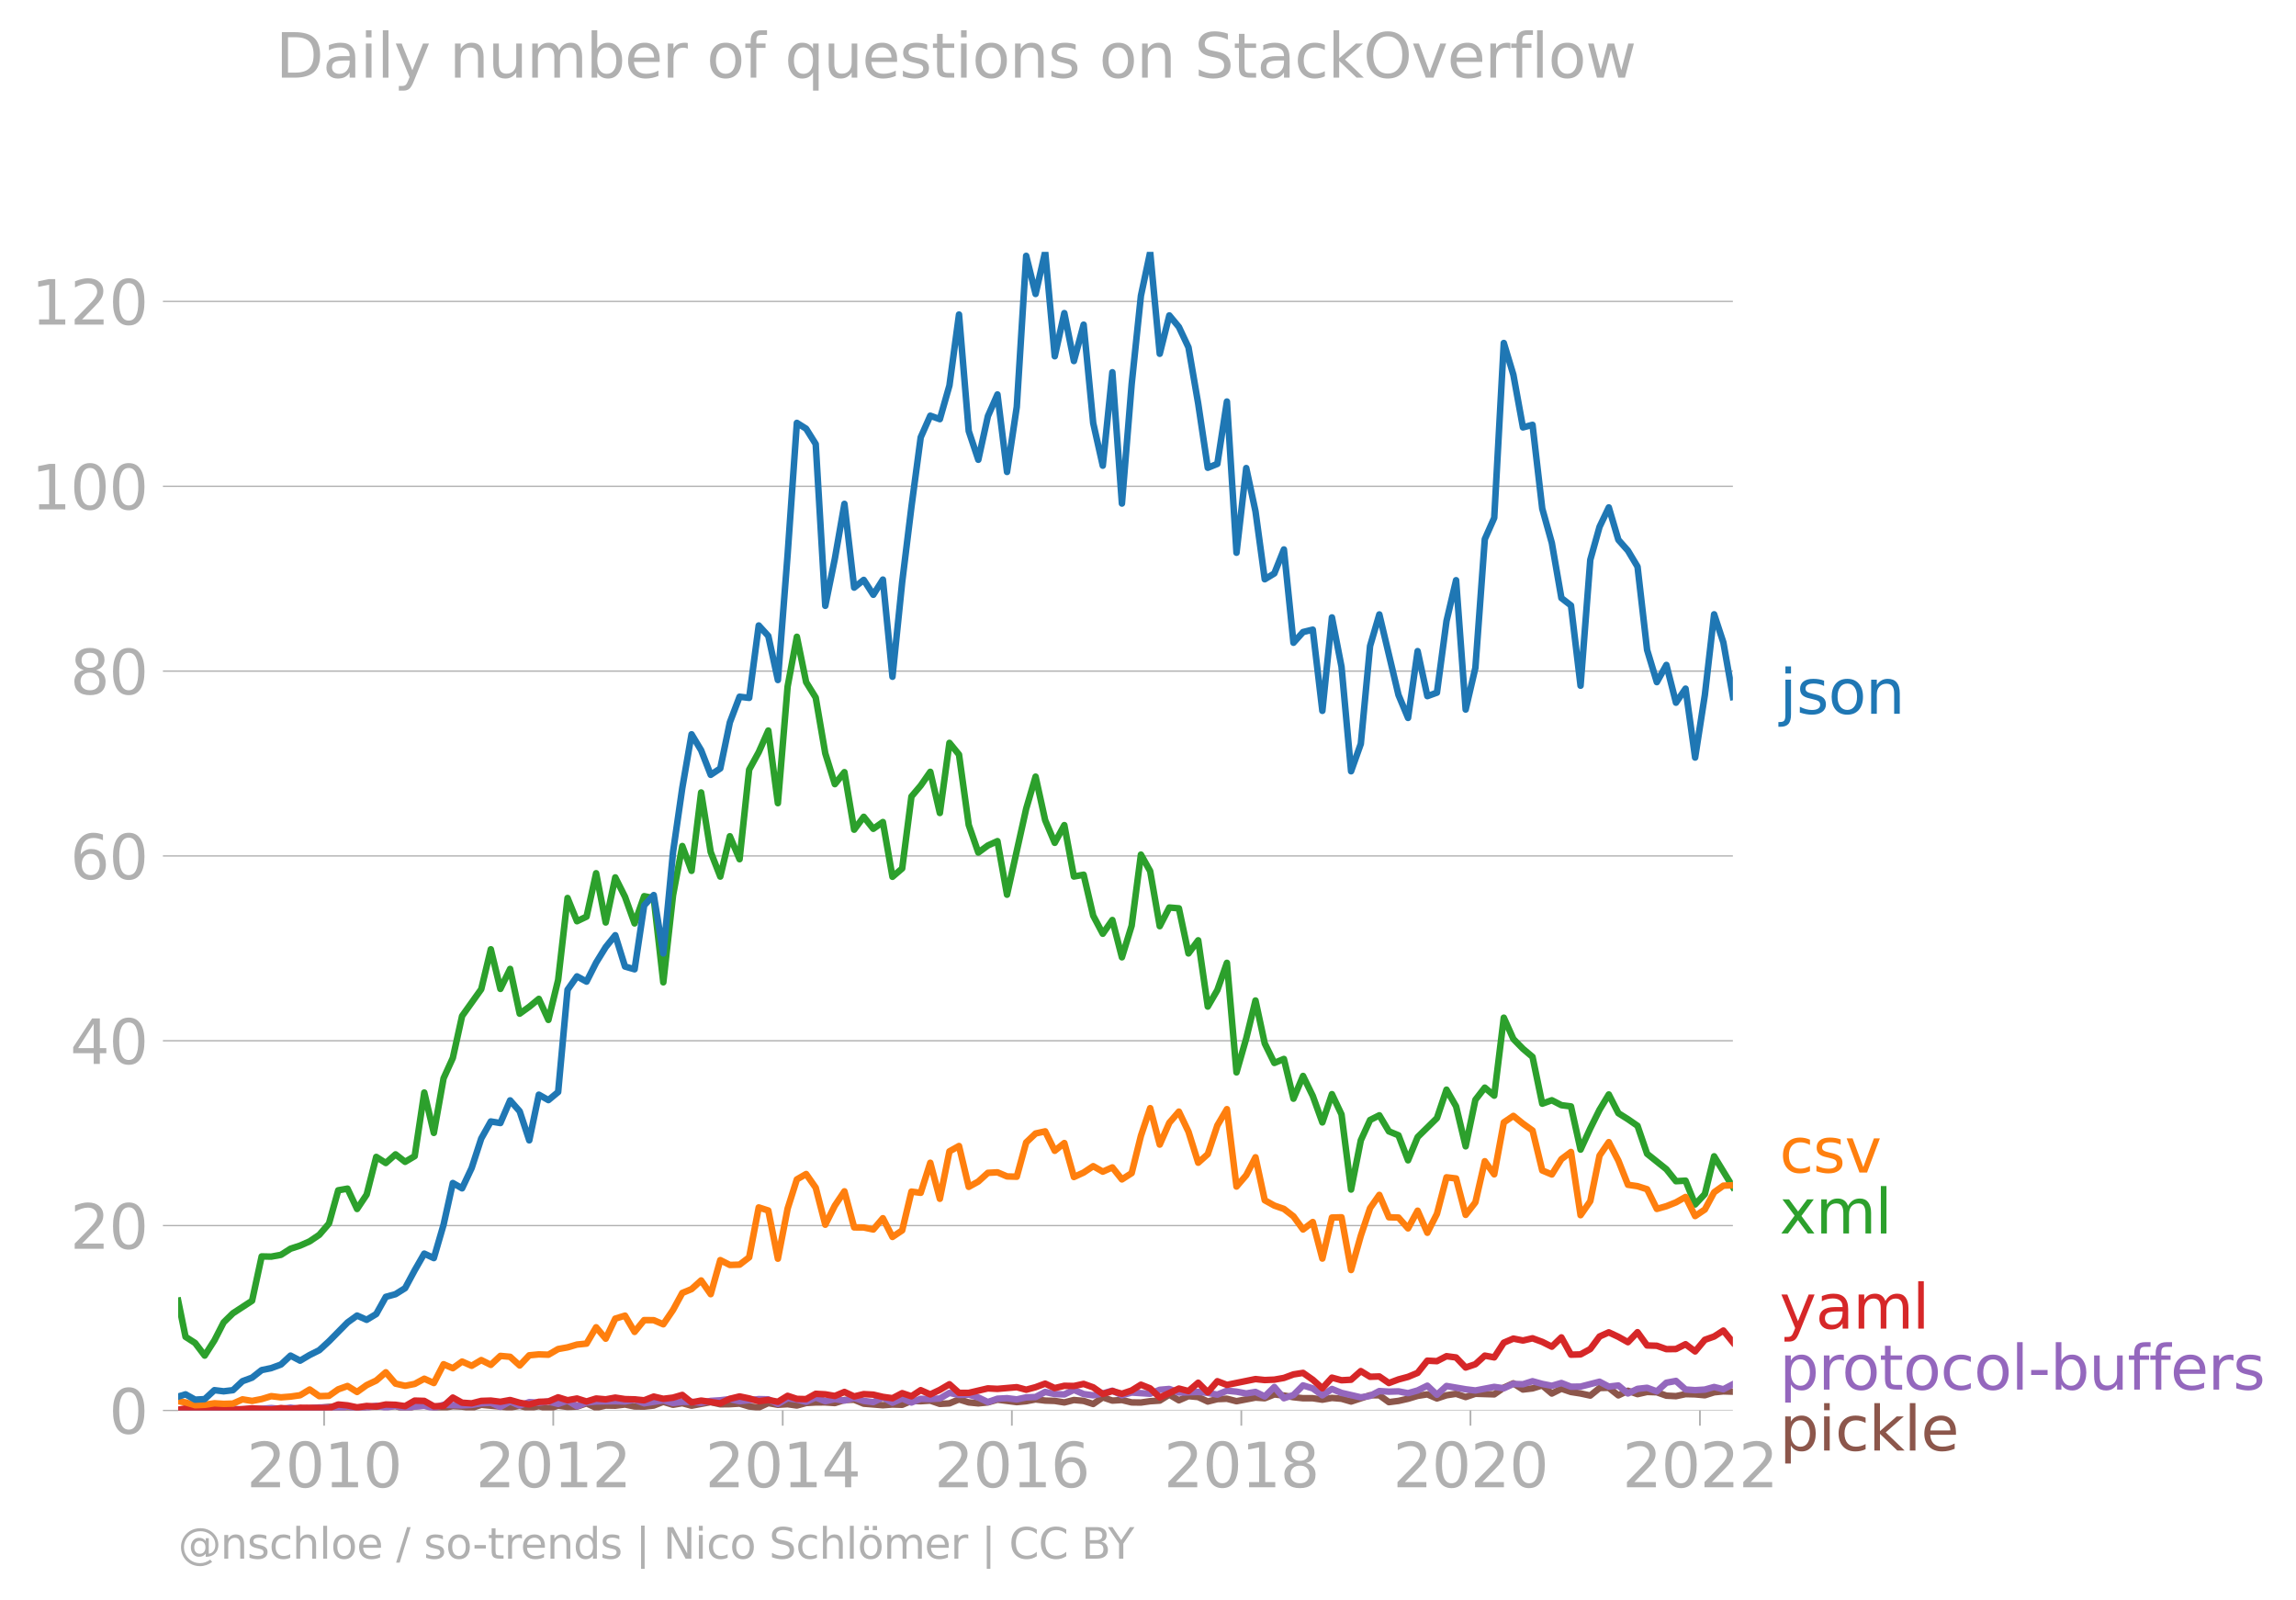 <svg xmlns:xlink="http://www.w3.org/1999/xlink" width="703.186" height="489.969" viewBox="0 0 527.39 367.477" xmlns="http://www.w3.org/2000/svg"><defs><style>*{stroke-linejoin:round;stroke-linecap:butt}</style></defs><g id="figure_1"><path d="M0 367.477h527.39V0H0v367.477z" style="fill:none" id="patch_1"/><g id="axes_1"><path d="M40.922 323.95h357.12V57.838H40.923V323.95z" style="fill:none" id="patch_2"/><g id="matplotlib.axis_1"><g id="xtick_1"><g id="line2d_1"><defs><path id="mae12251336" d="M0 0v3.5" style="stroke:#b0b0b0;stroke-width:.4"/></defs><use xlink:href="#mae12251336" x="74.45" y="323.95" style="fill:#b0b0b0;stroke:#b0b0b0;stroke-width:.4"/></g><g style="fill:#b0b0b0" transform="matrix(.14 0 0 -.14 56.635 341.588)" id="text_1"><defs><path id="DejaVuSans-32" d="M1228 531h2203V0H469v531q359 372 979 998 621 627 780 809 303 340 423 576 121 236 121 464 0 372-261 606-261 235-680 235-297 0-627-103-329-103-704-313v638q381 153 712 231 332 78 607 78 725 0 1156-363 431-362 431-968 0-288-108-546-107-257-392-607-78-91-497-524-418-433-1181-1211z" transform="scale(.016)"/><path id="DejaVuSans-30" d="M2034 4250q-487 0-733-480-245-479-245-1442 0-959 245-1439 246-480 733-480 491 0 736 480 246 480 246 1439 0 963-246 1442-245 480-736 480zm0 500q785 0 1199-621 414-620 414-1801 0-1178-414-1799Q2819-91 2034-91q-784 0-1198 620-414 621-414 1799 0 1181 414 1801 414 621 1198 621z" transform="scale(.016)"/><path id="DejaVuSans-31" d="M794 531h1031v3560L703 3866v575l1116 225h631V531h1031V0H794v531z" transform="scale(.016)"/></defs><use xlink:href="#DejaVuSans-32"/><use xlink:href="#DejaVuSans-30" x="63.623"/><use xlink:href="#DejaVuSans-31" x="127.246"/><use xlink:href="#DejaVuSans-30" x="190.869"/></g></g><g id="xtick_2"><use xlink:href="#mae12251336" x="127.084" y="323.95" style="fill:#b0b0b0;stroke:#b0b0b0;stroke-width:.4" id="line2d_2"/><g style="fill:#b0b0b0" transform="matrix(.14 0 0 -.14 109.27 341.588)" id="text_2"><use xlink:href="#DejaVuSans-32"/><use xlink:href="#DejaVuSans-30" x="63.623"/><use xlink:href="#DejaVuSans-31" x="127.246"/><use xlink:href="#DejaVuSans-32" x="190.869"/></g></g><g id="xtick_3"><use xlink:href="#mae12251336" x="179.79" y="323.95" style="fill:#b0b0b0;stroke:#b0b0b0;stroke-width:.4" id="line2d_3"/><g style="fill:#b0b0b0" transform="matrix(.14 0 0 -.14 161.975 341.588)" id="text_3"><defs><path id="DejaVuSans-34" d="M2419 4116 825 1625h1594v2491zm-166 550h794V1625h666v-525h-666V0h-628v1100H313v609l1940 2957z" transform="scale(.016)"/></defs><use xlink:href="#DejaVuSans-32"/><use xlink:href="#DejaVuSans-30" x="63.623"/><use xlink:href="#DejaVuSans-31" x="127.246"/><use xlink:href="#DejaVuSans-34" x="190.869"/></g></g><g id="xtick_4"><use xlink:href="#mae12251336" x="232.425" y="323.95" style="fill:#b0b0b0;stroke:#b0b0b0;stroke-width:.4" id="line2d_4"/><g style="fill:#b0b0b0" transform="matrix(.14 0 0 -.14 214.61 341.588)" id="text_4"><defs><path id="DejaVuSans-36" d="M2113 2584q-425 0-674-291-248-290-248-796 0-503 248-796 249-292 674-292t673 292q248 293 248 796 0 506-248 796-248 291-673 291zm1253 1979v-575q-238 112-480 171-242 60-480 60-625 0-955-422-329-422-376-1275 184 272 462 417 279 145 613 145 703 0 1111-427 408-426 408-1160 0-719-425-1154Q2819-91 2113-91q-810 0-1238 620-428 621-428 1799 0 1106 525 1764t1409 658q238 0 480-47t505-140z" transform="scale(.016)"/></defs><use xlink:href="#DejaVuSans-32"/><use xlink:href="#DejaVuSans-30" x="63.623"/><use xlink:href="#DejaVuSans-31" x="127.246"/><use xlink:href="#DejaVuSans-36" x="190.869"/></g></g><g id="xtick_5"><use xlink:href="#mae12251336" x="285.131" y="323.95" style="fill:#b0b0b0;stroke:#b0b0b0;stroke-width:.4" id="line2d_5"/><g style="fill:#b0b0b0" transform="matrix(.14 0 0 -.14 267.316 341.588)" id="text_5"><defs><path id="DejaVuSans-38" d="M2034 2216q-450 0-708-241-257-241-257-662 0-422 257-663 258-241 708-241t709 242q260 243 260 662 0 421-258 662-257 241-711 241zm-631 268q-406 100-633 378-226 279-226 679 0 559 398 884 399 325 1092 325 697 0 1094-325t397-884q0-400-227-679-226-278-629-378 456-106 710-416 255-309 255-755 0-679-414-1042Q2806-91 2034-91q-771 0-1186 362-414 363-414 1042 0 446 256 755 257 310 713 416zm-231 997q0-362 226-565 227-203 636-203 407 0 636 203 230 203 230 565 0 363-230 566-229 203-636 203-409 0-636-203-226-203-226-566z" transform="scale(.016)"/></defs><use xlink:href="#DejaVuSans-32"/><use xlink:href="#DejaVuSans-30" x="63.623"/><use xlink:href="#DejaVuSans-31" x="127.246"/><use xlink:href="#DejaVuSans-38" x="190.869"/></g></g><g id="xtick_6"><use xlink:href="#mae12251336" x="337.765" y="323.95" style="fill:#b0b0b0;stroke:#b0b0b0;stroke-width:.4" id="line2d_6"/><g style="fill:#b0b0b0" transform="matrix(.14 0 0 -.14 319.95 341.588)" id="text_6"><use xlink:href="#DejaVuSans-32"/><use xlink:href="#DejaVuSans-30" x="63.623"/><use xlink:href="#DejaVuSans-32" x="127.246"/><use xlink:href="#DejaVuSans-30" x="190.869"/></g></g><g id="xtick_7"><use xlink:href="#mae12251336" x="390.472" y="323.95" style="fill:#b0b0b0;stroke:#b0b0b0;stroke-width:.4" id="line2d_7"/><g style="fill:#b0b0b0" transform="matrix(.14 0 0 -.14 372.657 341.588)" id="text_7"><use xlink:href="#DejaVuSans-32"/><use xlink:href="#DejaVuSans-30" x="63.623"/><use xlink:href="#DejaVuSans-32" x="127.246"/><use xlink:href="#DejaVuSans-32" x="190.869"/></g></g></g><g id="matplotlib.axis_2"><g id="ytick_1"><path d="M40.922 323.95h357.12" clip-path="url(#p8fd6a643b6)" style="fill:none;stroke:#b0b0b0;stroke-width:.3;stroke-linecap:square" id="line2d_8"/><g id="line2d_9"><defs><path id="mf58462db8d" d="M0 0h-3.5" style="stroke:#b0b0b0;stroke-width:.3"/></defs><use xlink:href="#mf58462db8d" x="40.922" y="323.95" style="fill:#b0b0b0;stroke:#b0b0b0;stroke-width:.3"/></g><use xlink:href="#DejaVuSans-30" style="fill:#b0b0b0" transform="matrix(.14 0 0 -.14 25.015 329.269)" id="text_8"/></g><g id="ytick_2"><path d="M40.922 281.496h357.12" clip-path="url(#p8fd6a643b6)" style="fill:none;stroke:#b0b0b0;stroke-width:.3;stroke-linecap:square" id="line2d_10"/><use xlink:href="#mf58462db8d" x="40.922" y="281.496" style="fill:#b0b0b0;stroke:#b0b0b0;stroke-width:.3" id="line2d_11"/><g style="fill:#b0b0b0" transform="matrix(.14 0 0 -.14 16.108 286.815)" id="text_9"><use xlink:href="#DejaVuSans-32"/><use xlink:href="#DejaVuSans-30" x="63.623"/></g></g><g id="ytick_3"><path d="M40.922 239.043h357.12" clip-path="url(#p8fd6a643b6)" style="fill:none;stroke:#b0b0b0;stroke-width:.3;stroke-linecap:square" id="line2d_12"/><use xlink:href="#mf58462db8d" x="40.922" y="239.043" style="fill:#b0b0b0;stroke:#b0b0b0;stroke-width:.3" id="line2d_13"/><g style="fill:#b0b0b0" transform="matrix(.14 0 0 -.14 16.108 244.362)" id="text_10"><use xlink:href="#DejaVuSans-34"/><use xlink:href="#DejaVuSans-30" x="63.623"/></g></g><g id="ytick_4"><path d="M40.922 196.59h357.12" clip-path="url(#p8fd6a643b6)" style="fill:none;stroke:#b0b0b0;stroke-width:.3;stroke-linecap:square" id="line2d_14"/><use xlink:href="#mf58462db8d" x="40.922" y="196.59" style="fill:#b0b0b0;stroke:#b0b0b0;stroke-width:.3" id="line2d_15"/><g style="fill:#b0b0b0" transform="matrix(.14 0 0 -.14 16.108 201.909)" id="text_11"><use xlink:href="#DejaVuSans-36"/><use xlink:href="#DejaVuSans-30" x="63.623"/></g></g><g id="ytick_5"><path d="M40.922 154.136h357.12" clip-path="url(#p8fd6a643b6)" style="fill:none;stroke:#b0b0b0;stroke-width:.3;stroke-linecap:square" id="line2d_16"/><use xlink:href="#mf58462db8d" x="40.922" y="154.136" style="fill:#b0b0b0;stroke:#b0b0b0;stroke-width:.3" id="line2d_17"/><g style="fill:#b0b0b0" transform="matrix(.14 0 0 -.14 16.108 159.455)" id="text_12"><use xlink:href="#DejaVuSans-38"/><use xlink:href="#DejaVuSans-30" x="63.623"/></g></g><g id="ytick_6"><path d="M40.922 111.683h357.12" clip-path="url(#p8fd6a643b6)" style="fill:none;stroke:#b0b0b0;stroke-width:.3;stroke-linecap:square" id="line2d_18"/><use xlink:href="#mf58462db8d" x="40.922" y="111.683" style="fill:#b0b0b0;stroke:#b0b0b0;stroke-width:.3" id="line2d_19"/><g style="fill:#b0b0b0" transform="matrix(.14 0 0 -.14 7.2 117.002)" id="text_13"><use xlink:href="#DejaVuSans-31"/><use xlink:href="#DejaVuSans-30" x="63.623"/><use xlink:href="#DejaVuSans-30" x="127.246"/></g></g><g id="ytick_7"><path d="M40.922 69.23h357.12" clip-path="url(#p8fd6a643b6)" style="fill:none;stroke:#b0b0b0;stroke-width:.3;stroke-linecap:square" id="line2d_20"/><use xlink:href="#mf58462db8d" x="40.922" y="69.229" style="fill:#b0b0b0;stroke:#b0b0b0;stroke-width:.3" id="line2d_21"/><g style="fill:#b0b0b0" transform="matrix(.14 0 0 -.14 7.2 74.548)" id="text_14"><use xlink:href="#DejaVuSans-31"/><use xlink:href="#DejaVuSans-32" x="63.623"/><use xlink:href="#DejaVuSans-30" x="127.246"/></g></g></g><path d="m40.922 323.817 3.894.062 6.561-.08 2.127-.192 2.2.201 2.198-.132 2.2-.01 2.199.284 2.235-.411 2.199-.014 2.199.288 6.633-.685 2.127.14 2.127.271 2.2.057 2.199-.468 4.398-.068 2.235-.137 2.2.673 2.198-.605 2.2-.173 2.198.379 2.236.137 2.127-.37 2.127.096 2.199.324 2.199-.735 6.633.616 2.2-.377 2.198.514 2.2-.443 2.199.58 2.235-.685 2.163.29 2.163-.084 2.199-.738 2.199 1.012 2.2-.516 2.198.036 2.235-.274 2.2.45 2.199.03 2.199-.242 2.199-.854 2.235.685 2.127-.367 2.127.572 4.398-.821 2.2.502 2.198-.023 2.235-.137 2.2.655 2.199.235 2.199-1.013 2.199.397 2.235-.137 2.127.3 2.127-.574 2.2-.128 2.198-.009 2.2.15 2.198-.698 2.236-.068 2.199.908 4.398.354 2.199-.167 2.235.069 2.127-.898 2.127.076 2.2-.141 2.198.757 2.2-.12 2.199-.907 2.235.685 2.199.221 2.199-.221 2.2-.628 4.433.56 2.163-.206 2.163-.41 2.2.269 2.199.073 2.199.351 2.199-.557 2.235.206 2.2.705 2.198-1.527 2.2.749 2.198-.133 2.236.548 2.127.03 2.127-.304 2.199-.141 2.199-1.365 2.199 1.294 2.199-.952 2.235.206 2.2 1.029 2.198-.55 2.2-.087 2.199.566 4.362-.834 2.127.15 2.199-.872 2.199.255 2.199.381 2.2.235h2.234l2.2.331 2.199-.4 2.199.188 2.199.635 4.362-1.433 2.127-.005 2.199 1.581 2.2-.28 2.198-.498 2.2-.666 2.234-.343 2.2.938 2.199-.732 2.199-.329 2.199.74 2.235-.754 4.326.137 2.2-1.538 2.198-.995 2.2 1.42 2.199-.256 2.235-.685 2.199 1.86 2.199-1.107 2.199.753 2.2.343 2.234.48 2.127-1.732 2.127-.05 2.2 1.738 2.198-1.052 2.2.769 2.199-.496 2.235.069 2.199.78 2.199.11 2.2-.463 2.198.052 2.235.206 2.127-.678 2.127-.212 2.2.066h0" clip-path="url(#p8fd6a643b6)" style="fill:none;stroke:#8c564b;stroke-width:1.5;stroke-linecap:square" id="line2d_22"/><path d="m40.922 323.817 1.695.133 2.199-.212 4.434-.13 2.127.114 2.127-.115 2.2.13 2.198.007 4.399-.342 2.235.205 2.199-.294 2.199.294 4.398-.342h2.235l2.127.382 2.127-.656 2.2.676 4.398-.779 2.199.377 2.235-.342 2.2.46 2.198-.323 2.2-.172 2.198.514 2.236-.753 4.254.137 2.199-.11 2.199-.37 2.199-.125 2.199.947 2.235-1.232 2.2.922 2.198-.785 2.2.148 2.199-.285 2.235.547 2.163-.762 2.163 1.31 2.199-.88 2.199-.215 4.398-.069 2.235.069 2.2-.423 2.199.833 4.398-.684 2.235.616 2.127-.26 2.127-.014 2.199.217 2.2-.422 2.198-.144 2.2-.267 2.234.48 4.399-.48 2.199.055 2.199 1.04 2.235-1.3 2.127.305 2.127.516 2.2-.986 2.198.85 2.2-.496 2.198.358 2.236-.616 2.199.682 2.199.277 2.199-1.055 2.199 1.192 2.235-.96 2.127.92 2.127-.85 2.2.052 2.198-.121 2.2-1.294 2.199.472 2.235-.068 2.199.657 2.199 1.055 2.2-.772 2.198-.119 2.235.274 2.163-.467 2.163-.08 2.2-1.165 2.199.48 2.199.087 2.199-1.046 2.235.959 2.2.299 2.198-.436 2.2-.626 2.198 1.037 2.236-.617 4.254.274 2.199-.906 2.199-.19 2.199.827 4.434-.142 2.2.213 2.198.404 2.2-.9 2.199.215 2.235.41 2.127-.342 2.127 1.028 2.199-2.16 2.199 2.57 2.199-.73 2.2-2.214 2.234.685 2.2 1.6 2.199-1.463 2.199.897 4.434 1.02 2.127-.323 2.127-1.115 2.199.135 2.2-.066 2.198.42 2.2-.626 2.234-1.095 2.2 2.074 2.199-2.006 4.398.753 2.235.274 4.326-.822 2.2.315 2.198-1 2.2.08 2.199-.696 2.235.617 2.199.433 2.199-.639 2.199.852 2.2-.03 4.361-1.118 2.127 1.118 2.2-.253 2.198 1.828 2.2-1.05 2.199-.251 2.235.822 2.199-1.986 2.199-.411 2.2 1.967 2.198.156 2.235-.137 2.127-.59 2.127.521 2.2-1.152h0" clip-path="url(#p8fd6a643b6)" style="fill:none;stroke:#9467bd;stroke-width:1.5;stroke-linecap:square" id="line2d_23"/><path d="m40.922 323.817 1.695-.346 2.199.337 6.561-.389 2.127.394 4.398-.342 4.399.273 2.235-.342 2.199.194 2.199-.262 6.633.068 2.127-.817 2.127.2 2.2.457 2.199-.32 2.199.108 2.199-.45 2.235.069 2.2.31 2.198-1.269 2.2.066 2.198 1.235 2.236-.068 2.127-1.93 2.127 1.177 2.199.152 2.199-.563 2.199-.073 2.199.278 2.235-.41 2.2.627 2.198.4 2.2-.612 2.199-.073 2.235-.959 2.163.67 2.163-.396 2.199.687 2.199-.687 2.2.192 2.198-.398 2.235.343 2.2.055 2.199.219 2.199-.856 2.199.513 2.235-.274 2.127-.618 2.127 1.714 2.199-.415 4.398.636 2.2-1.043 2.234-.547 2.2.458 2.199.637 2.199-.283 2.199.42 2.235-1.37 2.127.702 2.127.052 2.2-1.219 2.198.123 2.2.372 2.198-.92 2.236 1.028 2.199-.532 2.199.12 2.199.517 2.199.305 2.235-1.164 2.127.712 2.127-1.396 2.2.977 2.198-1.046 2.2-1.29 2.199 1.975h2.235l4.398-1.027 2.2.114 4.433-.388 2.163.583 2.163-.583 2.2-.815 2.199 1.02 2.199-.525 2.199.046 2.235-.48 2.2.788 2.198 1.54 2.2-.69 2.198.622 2.236-.753 2.127-1.325 2.127.846 2.199 2.095 4.398-2.052 2.199.573 2.235-1.917 2.2 2.193 2.198-2.536 2.2.838 6.56-1.33 2.128.219 2.199-.092 2.199-.388 2.199-.815 2.2-.349 2.234 1.575 2.2 1.958 2.199-2.437 2.199.598 2.199-.119 2.235-1.986 2.127 1.306 2.127-.073 2.199 1.509 2.2-.824 2.198-.592 2.2-.915 2.234-2.807 2.2.114 2.199-1.141 2.199.292 2.199 2.31 2.235-.754 2.163-1.976 2.163.402 2.2-3.378 2.198-.936 2.2.44 2.199-.509 2.235.822 2.199 1.102 2.199-2.13 2.199 3.97 2.2-.066 2.234-1.233 2.127-2.876 2.127-.958 2.2 1.03 2.198 1.23 2.2-2.292 2.199 3.045 2.235.068 2.199.778 2.199-.025 2.2-1.107 2.198 1.655 2.235-2.67 2.127-.754 2.127-1.369 2.2 2.714h0" clip-path="url(#p8fd6a643b6)" style="fill:none;stroke:#d62728;stroke-width:1.5;stroke-linecap:square" id="line2d_24"/><g style="fill:#1f77b4" transform="matrix(.14 0 0 -.14 408.756 163.943)" id="text_15"><defs><path id="DejaVuSans-6a" d="M603 3500h575V-63q0-668-255-968-254-300-820-300h-219v487H38q328 0 446 152Q603-541 603-63v3563zm0 1363h575v-729H603v729z" transform="scale(.016)"/><path id="DejaVuSans-73" d="M2834 3397v-544q-243 125-506 187-262 63-544 63-428 0-642-131t-214-394q0-200 153-314t616-217l197-44q612-131 870-370t258-667q0-488-386-773Q2250-91 1575-91q-281 0-586 55T347 128v594q319-166 628-249 309-82 613-82 406 0 624 139 219 139 219 392 0 234-158 359-157 125-692 241l-200 47q-534 112-772 345-237 233-237 639 0 494 350 762 350 269 994 269 318 0 599-47 282-46 519-140z" transform="scale(.016)"/><path id="DejaVuSans-6f" d="M1959 3097q-462 0-731-361t-269-989q0-628 267-989 268-361 733-361 460 0 728 362 269 363 269 988 0 622-269 986-268 364-728 364zm0 487q750 0 1178-488 429-487 429-1349 0-859-429-1349Q2709-91 1959-91q-753 0-1180 489-426 490-426 1349 0 862 426 1349 427 488 1180 488z" transform="scale(.016)"/><path id="DejaVuSans-6e" d="M3513 2113V0h-575v2094q0 497-194 743-194 247-581 247-466 0-735-297-269-296-269-809V0H581v3500h578v-544q207 316 486 472 280 156 646 156 603 0 912-373 310-373 310-1098z" transform="scale(.016)"/></defs><use xlink:href="#DejaVuSans-6a"/><use xlink:href="#DejaVuSans-73" x="27.783"/><use xlink:href="#DejaVuSans-6f" x="79.883"/><use xlink:href="#DejaVuSans-6e" x="141.064"/></g><g style="fill:#ff7f0e" transform="matrix(.14 0 0 -.14 408.756 269.303)" id="text_16"><defs><path id="DejaVuSans-63" d="M3122 3366v-538q-244 135-489 202t-495 67q-560 0-870-355-309-354-309-995t309-996q310-354 870-354 250 0 495 67t489 202V134Q2881 22 2623-34q-257-57-548-57-791 0-1257 497-465 497-465 1341 0 856 470 1346 471 491 1290 491 265 0 518-55 253-54 491-163z" transform="scale(.016)"/><path id="DejaVuSans-76" d="M191 3500h609L1894 563l1094 2937h609L2284 0h-781L191 3500z" transform="scale(.016)"/></defs><use xlink:href="#DejaVuSans-63"/><use xlink:href="#DejaVuSans-73" x="54.98"/><use xlink:href="#DejaVuSans-76" x="107.08"/></g><g style="fill:#2ca02c" transform="matrix(.14 0 0 -.14 408.756 283.303)" id="text_17"><defs><path id="DejaVuSans-78" d="M3513 3500 2247 1797 3578 0h-678L1881 1375 863 0H184l1360 1831L300 3500h678l928-1247 928 1247h679z" transform="scale(.016)"/><path id="DejaVuSans-6d" d="M3328 2828q216 388 516 572t706 184q547 0 844-383 297-382 297-1088V0h-578v2094q0 503-179 746-178 244-543 244-447 0-707-297-259-296-259-809V0h-578v2094q0 506-178 748t-550 242q-441 0-701-298-259-298-259-808V0H581v3500h578v-544q197 322 472 475t653 153q382 0 649-194 267-193 395-562z" transform="scale(.016)"/><path id="DejaVuSans-6c" d="M603 4863h575V0H603v4863z" transform="scale(.016)"/></defs><use xlink:href="#DejaVuSans-78"/><use xlink:href="#DejaVuSans-6d" x="59.18"/><use xlink:href="#DejaVuSans-6c" x="156.592"/></g><g style="fill:#d62728" transform="matrix(.14 0 0 -.14 408.756 305.157)" id="text_18"><defs><path id="DejaVuSans-79" d="M2059-325q-243-625-475-815-231-191-618-191H506v481h338q237 0 368 113 132 112 291 531l103 262L191 3500h609L1894 763l1094 2737h609L2059-325z" transform="scale(.016)"/><path id="DejaVuSans-61" d="M2194 1759q-697 0-966-159t-269-544q0-306 202-486 202-179 548-179 479 0 768 339t289 901v128h-572zm1147 238V0h-575v531q-197-318-491-470T1556-91q-537 0-855 302-317 302-317 808 0 590 395 890 396 300 1180 300h807v57q0 397-261 614t-733 217q-300 0-585-72-284-72-546-216v532q315 122 612 182 297 61 578 61 760 0 1135-394 375-393 375-1193z" transform="scale(.016)"/></defs><use xlink:href="#DejaVuSans-79"/><use xlink:href="#DejaVuSans-61" x="59.18"/><use xlink:href="#DejaVuSans-6d" x="120.459"/><use xlink:href="#DejaVuSans-6c" x="217.871"/></g><g style="fill:#9467bd" transform="matrix(.14 0 0 -.14 408.756 319.157)" id="text_19"><defs><path id="DejaVuSans-70" d="M1159 525v-1856H581v4831h578v-531q182 312 458 463 277 152 661 152 638 0 1036-506 399-506 399-1331T3314 415Q2916-91 2278-91q-384 0-661 152-276 152-458 464zm1957 1222q0 634-261 995t-717 361q-457 0-718-361t-261-995q0-634 261-995t718-361q456 0 717 361t261 995z" transform="scale(.016)"/><path id="DejaVuSans-72" d="M2631 2963q-97 56-211 82-114 27-251 27-488 0-749-317t-261-911V0H581v3500h578v-544q182 319 472 473 291 155 707 155 59 0 131-8 72-7 159-23l3-590z" transform="scale(.016)"/><path id="DejaVuSans-74" d="M1172 4494v-994h1184v-447H1172V1153q0-428 117-550t477-122h590V0h-590q-666 0-919 248-253 249-253 905v1900H172v447h422v994h578z" transform="scale(.016)"/><path id="DejaVuSans-2d" d="M313 2009h1684v-512H313v512z" transform="scale(.016)"/><path id="DejaVuSans-62" d="M3116 1747q0 634-261 995t-717 361q-457 0-718-361t-261-995q0-634 261-995t718-361q456 0 717 361t261 995zM1159 2969q182 312 458 463 277 152 661 152 638 0 1036-506 399-506 399-1331T3314 415Q2916-91 2278-91q-384 0-661 152-276 152-458 464V0H581v4863h578V2969z" transform="scale(.016)"/><path id="DejaVuSans-75" d="M544 1381v2119h575V1403q0-497 193-746 194-248 582-248 465 0 735 297 271 297 271 810v1984h575V0h-575v538q-209-319-486-474-276-155-642-155-603 0-916 375-312 375-312 1097zm1447 2203z" transform="scale(.016)"/><path id="DejaVuSans-66" d="M2375 4863v-479h-550q-309 0-430-125-120-125-120-450v-309h947v-447h-947V0H697v3053H147v447h550v244q0 584 272 851 272 268 862 268h544z" transform="scale(.016)"/><path id="DejaVuSans-65" d="M3597 1894v-281H953q38-594 358-905t892-311q331 0 642 81t618 244V178Q3153 47 2828-22t-659-69q-838 0-1327 487-489 488-489 1320 0 859 464 1363 464 505 1252 505 706 0 1117-455 411-454 411-1235zm-575 169q-6 471-264 752-258 282-683 282-481 0-770-272t-333-766l2050 4z" transform="scale(.016)"/></defs><use xlink:href="#DejaVuSans-70"/><use xlink:href="#DejaVuSans-72" x="63.477"/><use xlink:href="#DejaVuSans-6f" x="102.34"/><use xlink:href="#DejaVuSans-74" x="163.521"/><use xlink:href="#DejaVuSans-6f" x="202.73"/><use xlink:href="#DejaVuSans-63" x="263.912"/><use xlink:href="#DejaVuSans-6f" x="318.893"/><use xlink:href="#DejaVuSans-6c" x="380.074"/><use xlink:href="#DejaVuSans-2d" x="407.857"/><use xlink:href="#DejaVuSans-62" x="443.941"/><use xlink:href="#DejaVuSans-75" x="507.418"/><use xlink:href="#DejaVuSans-66" x="570.797"/><use xlink:href="#DejaVuSans-66" x="606.002"/><use xlink:href="#DejaVuSans-65" x="641.207"/><use xlink:href="#DejaVuSans-72" x="702.73"/><use xlink:href="#DejaVuSans-73" x="743.844"/></g><g style="fill:#8c564b" transform="matrix(.14 0 0 -.14 408.756 333.157)" id="text_20"><defs><path id="DejaVuSans-69" d="M603 3500h575V0H603v3500zm0 1363h575v-729H603v729z" transform="scale(.016)"/><path id="DejaVuSans-6b" d="M581 4863h578V1991l1716 1509h734L1753 1863 3688 0h-750L1159 1709V0H581v4863z" transform="scale(.016)"/></defs><use xlink:href="#DejaVuSans-70"/><use xlink:href="#DejaVuSans-69" x="63.477"/><use xlink:href="#DejaVuSans-63" x="91.26"/><use xlink:href="#DejaVuSans-6b" x="146.24"/><use xlink:href="#DejaVuSans-6c" x="204.15"/><use xlink:href="#DejaVuSans-65" x="231.934"/></g><g style="fill:#b0b0b0" transform="matrix(.097 0 0 -.097 40.922 357.986)" id="text_21"><defs><path id="DejaVuSans-40" d="M2381 1678q0-447 222-702 222-254 610-254 384 0 604 256 221 256 221 700 0 438-225 695-225 258-607 258-378 0-602-256-223-256-223-697zm1703-934q-187-241-429-355t-564-114q-538 0-874 389t-336 1014q0 625 337 1015 338 391 873 391 322 0 565-117 244-117 428-354v409h447V722q457 69 714 417 258 349 258 902 0 334-99 628-98 294-298 544-325 409-792 626t-1017 217q-384 0-738-102-353-101-653-301-490-319-767-836-276-517-276-1120 0-497 179-932 180-434 521-765 328-325 759-495 431-171 922-171 403 0 792 136t714 389l281-347q-390-303-851-464t-936-161q-578 0-1091 205-512 205-912 595Q841 78 631 592q-209 514-209 1105 0 569 212 1084 213 516 607 907 403 396 931 607t1119 211q662 0 1229-272 568-271 952-771 234-307 357-666 124-359 124-744 0-822-497-1297T4084 263v481z" transform="scale(.016)"/><path id="DejaVuSans-68" d="M3513 2113V0h-575v2094q0 497-194 743-194 247-581 247-466 0-735-297-269-296-269-809V0H581v4863h578V2956q207 316 486 472 280 156 646 156 603 0 912-373 310-373 310-1098z" transform="scale(.016)"/><path id="DejaVuSans-2f" d="M1625 4666h531L531-594H0l1625 5260z" transform="scale(.016)"/><path id="DejaVuSans-64" d="M2906 2969v1894h575V0h-575v525q-181-312-458-464-276-152-664-152-634 0-1033 506-398 507-398 1332t398 1331q399 506 1033 506 388 0 664-152 277-151 458-463zM947 1747q0-634 261-995t717-361q456 0 718 361 263 361 263 995t-263 995q-262 361-718 361t-717-361q-261-361-261-995z" transform="scale(.016)"/><path id="DejaVuSans-7c" d="M1344 4891v-6400H813v6400h531z" transform="scale(.016)"/><path id="DejaVuSans-4e" d="M628 4666h850L3547 763v3903h612V0h-850L1241 3903V0H628v4666z" transform="scale(.016)"/><path id="DejaVuSans-53" d="M3425 4513v-616q-359 172-678 256-319 85-616 85-515 0-795-200t-280-569q0-310 186-468 186-157 705-254l381-78q706-135 1042-474t336-907q0-679-455-1029Q2797-91 1919-91q-331 0-705 75-373 75-773 222v650q384-215 753-325 369-109 725-109 540 0 834 212 294 213 294 607 0 343-211 537t-692 291l-385 75q-706 140-1022 440-315 300-315 835 0 619 436 975t1201 356q329 0 669-60 341-59 697-177z" transform="scale(.016)"/><path id="DejaVuSans-f6" d="M1959 3097q-462 0-731-361t-269-989q0-628 267-989 268-361 733-361 460 0 728 362 269 363 269 988 0 622-269 986-268 364-728 364zm0 487q750 0 1178-488 429-487 429-1349 0-859-429-1349Q2709-91 1959-91q-753 0-1180 489-426 490-426 1349 0 862 426 1349 427 488 1180 488zm295 1266h634v-631h-634v631zm-1222 0h634v-631h-634v631z" transform="scale(.016)"/><path id="DejaVuSans-43" d="M4122 4306v-665q-319 297-680 443-361 147-767 147-800 0-1225-489t-425-1414q0-922 425-1411t1225-489q406 0 767 147t680 444V359q-331-225-702-338-370-112-782-112-1060 0-1670 648-609 649-609 1771 0 1125 609 1773 610 649 1670 649 418 0 788-111 371-111 696-333z" transform="scale(.016)"/><path id="DejaVuSans-42" d="M1259 2228V519h1013q509 0 754 211 246 211 246 645 0 438-246 645-245 208-754 208H1259zm0 1919V2741h935q462 0 688 173 227 174 227 530 0 353-227 528-226 175-688 175h-935zm-631 519h1613q722 0 1112-300 391-300 391-853 0-429-200-682t-588-315q466-100 724-418 258-317 258-792 0-625-425-966Q3088 0 2303 0H628v4666z" transform="scale(.016)"/><path id="DejaVuSans-59" d="M-13 4666h679l1293-1919 1285 1919h678L2272 2222V0h-634v2222L-13 4666z" transform="scale(.016)"/></defs><use xlink:href="#DejaVuSans-40"/><use xlink:href="#DejaVuSans-6e" x="100"/><use xlink:href="#DejaVuSans-73" x="163.379"/><use xlink:href="#DejaVuSans-63" x="215.479"/><use xlink:href="#DejaVuSans-68" x="270.459"/><use xlink:href="#DejaVuSans-6c" x="333.838"/><use xlink:href="#DejaVuSans-6f" x="361.621"/><use xlink:href="#DejaVuSans-65" x="422.803"/><use xlink:href="#DejaVuSans-20" x="484.326"/><use xlink:href="#DejaVuSans-2f" x="516.113"/><use xlink:href="#DejaVuSans-20" x="549.805"/><use xlink:href="#DejaVuSans-73" x="581.592"/><use xlink:href="#DejaVuSans-6f" x="633.691"/><use xlink:href="#DejaVuSans-2d" x="696.748"/><use xlink:href="#DejaVuSans-74" x="732.832"/><use xlink:href="#DejaVuSans-72" x="772.041"/><use xlink:href="#DejaVuSans-65" x="810.904"/><use xlink:href="#DejaVuSans-6e" x="872.428"/><use xlink:href="#DejaVuSans-64" x="935.807"/><use xlink:href="#DejaVuSans-73" x="999.283"/><use xlink:href="#DejaVuSans-20" x="1051.383"/><use xlink:href="#DejaVuSans-7c" x="1083.17"/><use xlink:href="#DejaVuSans-20" x="1116.861"/><use xlink:href="#DejaVuSans-4e" x="1148.648"/><use xlink:href="#DejaVuSans-69" x="1223.453"/><use xlink:href="#DejaVuSans-63" x="1251.236"/><use xlink:href="#DejaVuSans-6f" x="1306.217"/><use xlink:href="#DejaVuSans-20" x="1367.398"/><use xlink:href="#DejaVuSans-53" x="1399.186"/><use xlink:href="#DejaVuSans-63" x="1462.662"/><use xlink:href="#DejaVuSans-68" x="1517.643"/><use xlink:href="#DejaVuSans-6c" x="1581.021"/><use xlink:href="#DejaVuSans-f6" x="1608.805"/><use xlink:href="#DejaVuSans-6d" x="1669.986"/><use xlink:href="#DejaVuSans-65" x="1767.398"/><use xlink:href="#DejaVuSans-72" x="1828.922"/><use xlink:href="#DejaVuSans-20" x="1870.035"/><use xlink:href="#DejaVuSans-7c" x="1901.822"/><use xlink:href="#DejaVuSans-20" x="1935.514"/><use xlink:href="#DejaVuSans-43" x="1967.301"/><use xlink:href="#DejaVuSans-43" x="2037.125"/><use xlink:href="#DejaVuSans-20" x="2106.949"/><use xlink:href="#DejaVuSans-42" x="2138.736"/><use xlink:href="#DejaVuSans-59" x="2201.84"/></g><g style="fill:#b0b0b0" transform="matrix(.14 0 0 -.14 63.337 17.838)" id="text_22"><defs><path id="DejaVuSans-44" d="M1259 4147V519h763q966 0 1414 437 448 438 448 1382 0 937-448 1373t-1414 436h-763zm-631 519h1297q1356 0 1990-564 635-564 635-1764 0-1207-638-1773Q3275 0 1925 0H628v4666z" transform="scale(.016)"/><path id="DejaVuSans-71" d="M947 1747q0-634 261-995t717-361q456 0 718 361 263 361 263 995t-263 995q-262 361-718 361t-717-361q-261-361-261-995zM2906 525q-181-312-458-464-276-152-664-152-634 0-1033 506-398 507-398 1332t398 1331q399 506 1033 506 388 0 664-152 277-151 458-463v531h575v-4831h-575V525z" transform="scale(.016)"/><path id="DejaVuSans-4f" d="M2522 4238q-688 0-1093-513-404-512-404-1397 0-881 404-1394 405-512 1093-512 687 0 1089 512 402 513 402 1394 0 885-402 1397-402 513-1089 513zm0 512q981 0 1568-658 588-658 588-1764 0-1103-588-1761Q3503-91 2522-91q-984 0-1574 656-589 657-589 1763t589 1764q590 658 1574 658z" transform="scale(.016)"/><path id="DejaVuSans-77" d="M269 3500h575l719-2731 715 2731h678l719-2731 716 2731h575L4050 0h-678l-753 2869L1863 0h-679L269 3500z" transform="scale(.016)"/></defs><use xlink:href="#DejaVuSans-44"/><use xlink:href="#DejaVuSans-61" x="77.002"/><use xlink:href="#DejaVuSans-69" x="138.281"/><use xlink:href="#DejaVuSans-6c" x="166.064"/><use xlink:href="#DejaVuSans-79" x="193.848"/><use xlink:href="#DejaVuSans-20" x="253.027"/><use xlink:href="#DejaVuSans-6e" x="284.814"/><use xlink:href="#DejaVuSans-75" x="348.193"/><use xlink:href="#DejaVuSans-6d" x="411.572"/><use xlink:href="#DejaVuSans-62" x="508.984"/><use xlink:href="#DejaVuSans-65" x="572.461"/><use xlink:href="#DejaVuSans-72" x="633.984"/><use xlink:href="#DejaVuSans-20" x="675.098"/><use xlink:href="#DejaVuSans-6f" x="706.885"/><use xlink:href="#DejaVuSans-66" x="768.066"/><use xlink:href="#DejaVuSans-20" x="803.271"/><use xlink:href="#DejaVuSans-71" x="835.059"/><use xlink:href="#DejaVuSans-75" x="898.535"/><use xlink:href="#DejaVuSans-65" x="961.914"/><use xlink:href="#DejaVuSans-73" x="1023.438"/><use xlink:href="#DejaVuSans-74" x="1075.537"/><use xlink:href="#DejaVuSans-69" x="1114.746"/><use xlink:href="#DejaVuSans-6f" x="1142.529"/><use xlink:href="#DejaVuSans-6e" x="1203.711"/><use xlink:href="#DejaVuSans-73" x="1267.09"/><use xlink:href="#DejaVuSans-20" x="1319.189"/><use xlink:href="#DejaVuSans-6f" x="1350.977"/><use xlink:href="#DejaVuSans-6e" x="1412.158"/><use xlink:href="#DejaVuSans-20" x="1475.537"/><use xlink:href="#DejaVuSans-53" x="1507.324"/><use xlink:href="#DejaVuSans-74" x="1570.801"/><use xlink:href="#DejaVuSans-61" x="1610.01"/><use xlink:href="#DejaVuSans-63" x="1671.289"/><use xlink:href="#DejaVuSans-6b" x="1726.27"/><use xlink:href="#DejaVuSans-4f" x="1784.18"/><use xlink:href="#DejaVuSans-76" x="1862.891"/><use xlink:href="#DejaVuSans-65" x="1922.07"/><use xlink:href="#DejaVuSans-72" x="1983.594"/><use xlink:href="#DejaVuSans-66" x="2024.707"/><use xlink:href="#DejaVuSans-6c" x="2059.912"/><use xlink:href="#DejaVuSans-6f" x="2087.695"/><use xlink:href="#DejaVuSans-77" x="2148.877"/></g><path d="m40.922 298.743 1.695 8.294 2.199 1.417 2.2 2.897 2.234-3.492 2.127-4.15 2.127-2.081 4.398-2.876 2.2-10.18 2.199.046 2.235-.411 2.199-1.404 2.199-.719 2.2-.979 2.198-1.486 2.235-2.602 2.127-7.632 2.127-.38 2.2 4.67 2.199-3.3 2.199-8.657 2.199 1.399 2.235-1.986 2.2 1.719 2.198-1.308 2.2-14.612 2.198 9.271 2.236-12.53 2.127-4.686 2.127-9.625 4.398-6.163 2.199-9.168 2.199 9.1 2.235-4.588 2.2 10.276 2.198-1.58 2.2-1.817 2.199 4.83 2.235-9.176 2.163-18.823 2.163 5.334 2.199-1.056 2.199-9.968 2.2 11.312 2.198-10.353 2.235 4.45 2.2 6.115 2.199-6.251 2.199.45 2.199 19.338 2.235-19.994 2.127-11.313 2.127 5.698 2.199-17.999 2.2 13.685 2.198 5.631 2.2-9.26 2.234 5.273 2.2-20.565 2.199-4.017 2.199-4.969 2.199 16.678 2.235-26.773 2.127-11.445 2.127 10.418 2.2 3.551 2.198 12.814 2.2 7.069 2.198-2.755 2.236 13.215 2.199-2.96 2.199 2.755 2.199-1.552 2.199 12.576 2.235-1.917 2.127-16.522 2.127-2.514 2.2-3.157 2.198 9.457 2.2-16.108 2.199 2.687 2.235 16.16 2.199 6.342 2.199-1.618 2.2-1 2.198 12.298 4.398-19.734 2.163-7.381 2.2 10.006 2.199 5.195 2.199-4.063 2.199 11.8 2.235-.41 2.2 9.412 2.198 4.145 2.2-3.154 2.198 8.564 2.236-7.259 2.127-16.326 2.127 3.796 2.199 12.64 2.199-4.286 2.199.182 2.199 10.362 2.235-3.012 2.2 15.221 2.198-3.786 2.2-6.261 2.199 25.16 2.235-7.807 2.127-8.7 2.127 9.864 2.199 4.478 2.199-.917 2.199 9.125 2.2-5.222 2.234 4.588 2.2 6.082 2.199-6.493 2.199 4.654 2.199 17.257 2.235-11.298 2.127-4.676 2.127-1.076 2.199 3.684 2.2.904 2.198 5.747 2.2-5.336 4.434-4.357 2.199-6.53 2.199 3.841 2.199 9.169 2.235-10.682 2.163-2.798 2.163 1.84 2.2-17.907 2.198 4.896 2.2 2.25 2.199 1.859 2.235 10.75 2.199-.792 2.199 1.134 2.199.281 2.2 9.922 2.234-4.862 2.127-4.287 2.127-3.519 2.2 4.303 2.198 1.38 2.2 1.52 2.199 6.423 4.434 3.554 2.199 2.746 2.2-.128 2.198 5.469 2.235-2.397 2.127-8.662 4.327 7.076h0" clip-path="url(#p8fd6a643b6)" style="fill:none;stroke:#2ca02c;stroke-width:1.5;stroke-linecap:square" id="line2d_25"/><path d="m40.922 321.827 1.695.274 2.199.646 2.2-.098 2.234-.343 2.127.128 2.127-.06 2.2-.971 2.198.356 2.2-.427 2.199-.669 2.235.274 2.199-.171 2.199-.308 2.2-1.32 2.198 1.525 2.235-.068 2.127-1.497 2.127-.763 2.2 1.37 2.199-1.575 2.199-1.043 2.199-1.902 2.235 2.602 2.2.502 2.198-.433 2.2-1.194 2.198.988 2.236-4.314 2.127.91 2.127-1.526 2.199.97 2.199-1.312 2.199 1.1 2.199-2.059 2.235.206 2.2 1.994 2.198-2.337 2.2-.21 2.199.073 2.235-1.3 2.163-.388 2.163-.64 2.199-.221 2.199-3.75 2.2 2.618 2.198-4.604 2.235-.685 2.2 3.732 2.199-2.705 2.199.016 2.199.943 2.235-3.287 2.127-3.912 2.127-.88 2.199-1.991 2.2 3.154 2.198-7.824 2.2 1.114 2.234-.069 2.2-1.682 2.199-11.464 2.199.71 2.199 11.067 2.235-11.504 2.127-6.71 2.127-1.232 2.2 3.142 2.198 8.498 2.2-4.394 2.198-3.275 2.236 8.285 2.199.014 2.199.466 2.199-2.589 2.199 4.3 2.235-1.506 2.127-8.904 2.127.276 2.2-6.902 2.198 8.272 2.2-10.89 2.199-1.23 2.235 9.38 2.199-1.216 2.199-2.001 2.2-.121 2.198.942 2.235.069 2.163-7.875 2.163-2.054 2.2-.493 2.199 4.465 2.199-1.776 2.199 7.801 2.235-1.027 2.2-1.467 2.198 1.262 2.2-.98 2.198 2.76 2.236-1.438 2.127-8.569 2.127-6.358 2.199 8.37 2.199-5.015 2.199-2.556 2.199 4.61 2.235 7.122 2.2-1.968 2.198-6.592 2.2-3.738 2.199 17.775 2.235-2.602 2.127-4.12 2.127 9.872 2.199 1.221 2.199.765 2.199 1.712 2.2 3.013 2.234-1.712 2.2 8.392 2.199-9.42 2.199-.061 2.199 12.113 2.235-7.874 2.127-6.346 2.127-3.035 2.199 5.142 2.2.062 2.198 2.485 2.2-4.06 2.234 5.067 2.2-4.332 2.199-8.404 2.199.267 2.199 8.36 2.235-2.875 2.163-9.445 2.163 3.008 2.2-11.926 2.198-1.495 2.2 1.778 2.199 1.577 2.235 9.176 2.199.922 2.199-3.524 2.199-1.641 2.2 14.514 2.234-3.218 2.127-10.457 2.127-3.101 2.2 4.243 2.198 5.549 2.2.324 2.199.703 2.235 4.519 2.199-.623 2.199-.883 2.2-1.24 2.198 4.39 2.235-1.507 2.127-3.96 2.127-1.518 2.2-.094h0" clip-path="url(#p8fd6a643b6)" style="fill:none;stroke:#ff7f0e;stroke-width:1.5;stroke-linecap:square" id="line2d_26"/><path d="m40.922 320.766 1.695-.514 2.199 1.221 2.2-.125 2.234-2.054 2.127.259 2.127-.26 2.2-2.065 2.198-.81 2.2-1.737 2.199-.454 2.235-.822 2.199-2.05 2.199 1.16 2.2-1.301 2.198-1.096 2.235-2.054 4.254-4.314 2.2-1.593 2.199.977 2.199-1.33 2.199-3.942 2.235-.617 2.2-1.385 2.198-4.093 2.2-3.832 2.198 1.025 2.236-7.669 2.127-9.574 2.127 1.22 2.199-4.672 2.199-6.763 2.199-3.921 2.199.36 2.235-5.203 2.2 2.508 2.198 6.667 2.2-10.488 2.199 1.244 2.235-1.849 2.163-23.488 2.163-3.08 2.199 1.206 2.199-4.355 2.2-3.57 2.198-2.73 2.235 7.19 2.2.635 2.199-14.672 2.199-2.38 2.199 13.404 2.235-23.28 2.127-14.727 2.127-12.32 2.199 3.667 2.2 5.645 2.198-1.47 2.2-10.581 2.234-5.89 2.2.268 2.199-16.632 2.199 2.41 2.199 10.12 2.235-28.827 2.127-30.236 2.127 1.34 2.2 3.522 2.198 37.152 2.2-10.83 2.198-12.588 2.236 19.24 2.199-1.77 2.199 3.414 2.199-3.485 2.199 22.315 2.235-21.774 2.127-17.28 2.127-15.93 2.2-4.973 2.198.796 2.2-7.73 2.199-16.304 2.235 26.773 2.199 6.583 2.199-10.006 2.2-4.994 2.198 17.798 2.235-14.927 2.163-34.706 2.163 8.755 2.2-9.68 2.199 23.99 2.199-9.91 2.199 11.006 2.235-8.354 2.2 22.608 2.198 9.78 2.2-21.455 2.198 30.151 2.236-27.389 2.127-20.324 2.127-10.01 2.199 23.327 2.199-8.81 2.199 2.654 2.199 4.672 2.235 12.942 2.2 14.722 2.198-.89 2.2-14.323 2.199 34.727 2.235-19.446 2.127 9.938 2.127 15.603 2.199-1.34 2.199-5.508 2.199 21.428 2.2-2.46 2.234-.549 2.2 18.646 2.199-21.453 2.199 11.335 2.199 23.997 2.235-6.3 2.127-22.468 2.127-7.249 4.398 18.488 2.2 5.277 2.198-15.342 2.235 10.339 2.2-.799 2.199-16.456 2.199-9.37 2.199 29.706 2.235-9.586 2.163-29.55 2.163-4.892 2.2-40.16 2.198 7.293 2.2 12.095 2.199-.592 2.235 19.241 2.199 7.884 2.199 12.658 2.199 1.705 2.2 18.426 2.234-28.895 2.127-7.589 2.127-4.463 2.2 7.45 2.198 2.48 2.2 3.676 2.199 19.125 2.235 7.395 2.199-3.949 2.199 8.673 2.2-3.225 2.198 15.824 2.235-14.379 2.127-18.517 2.127 6.466 2.2 12.517h0" clip-path="url(#p8fd6a643b6)" style="fill:none;stroke:#1f77b4;stroke-width:1.5;stroke-linecap:square" id="line2d_27"/></g></g><defs><clipPath id="p8fd6a643b6"><path d="M40.922 57.838h357.12V323.95H40.922z"/></clipPath></defs></svg>